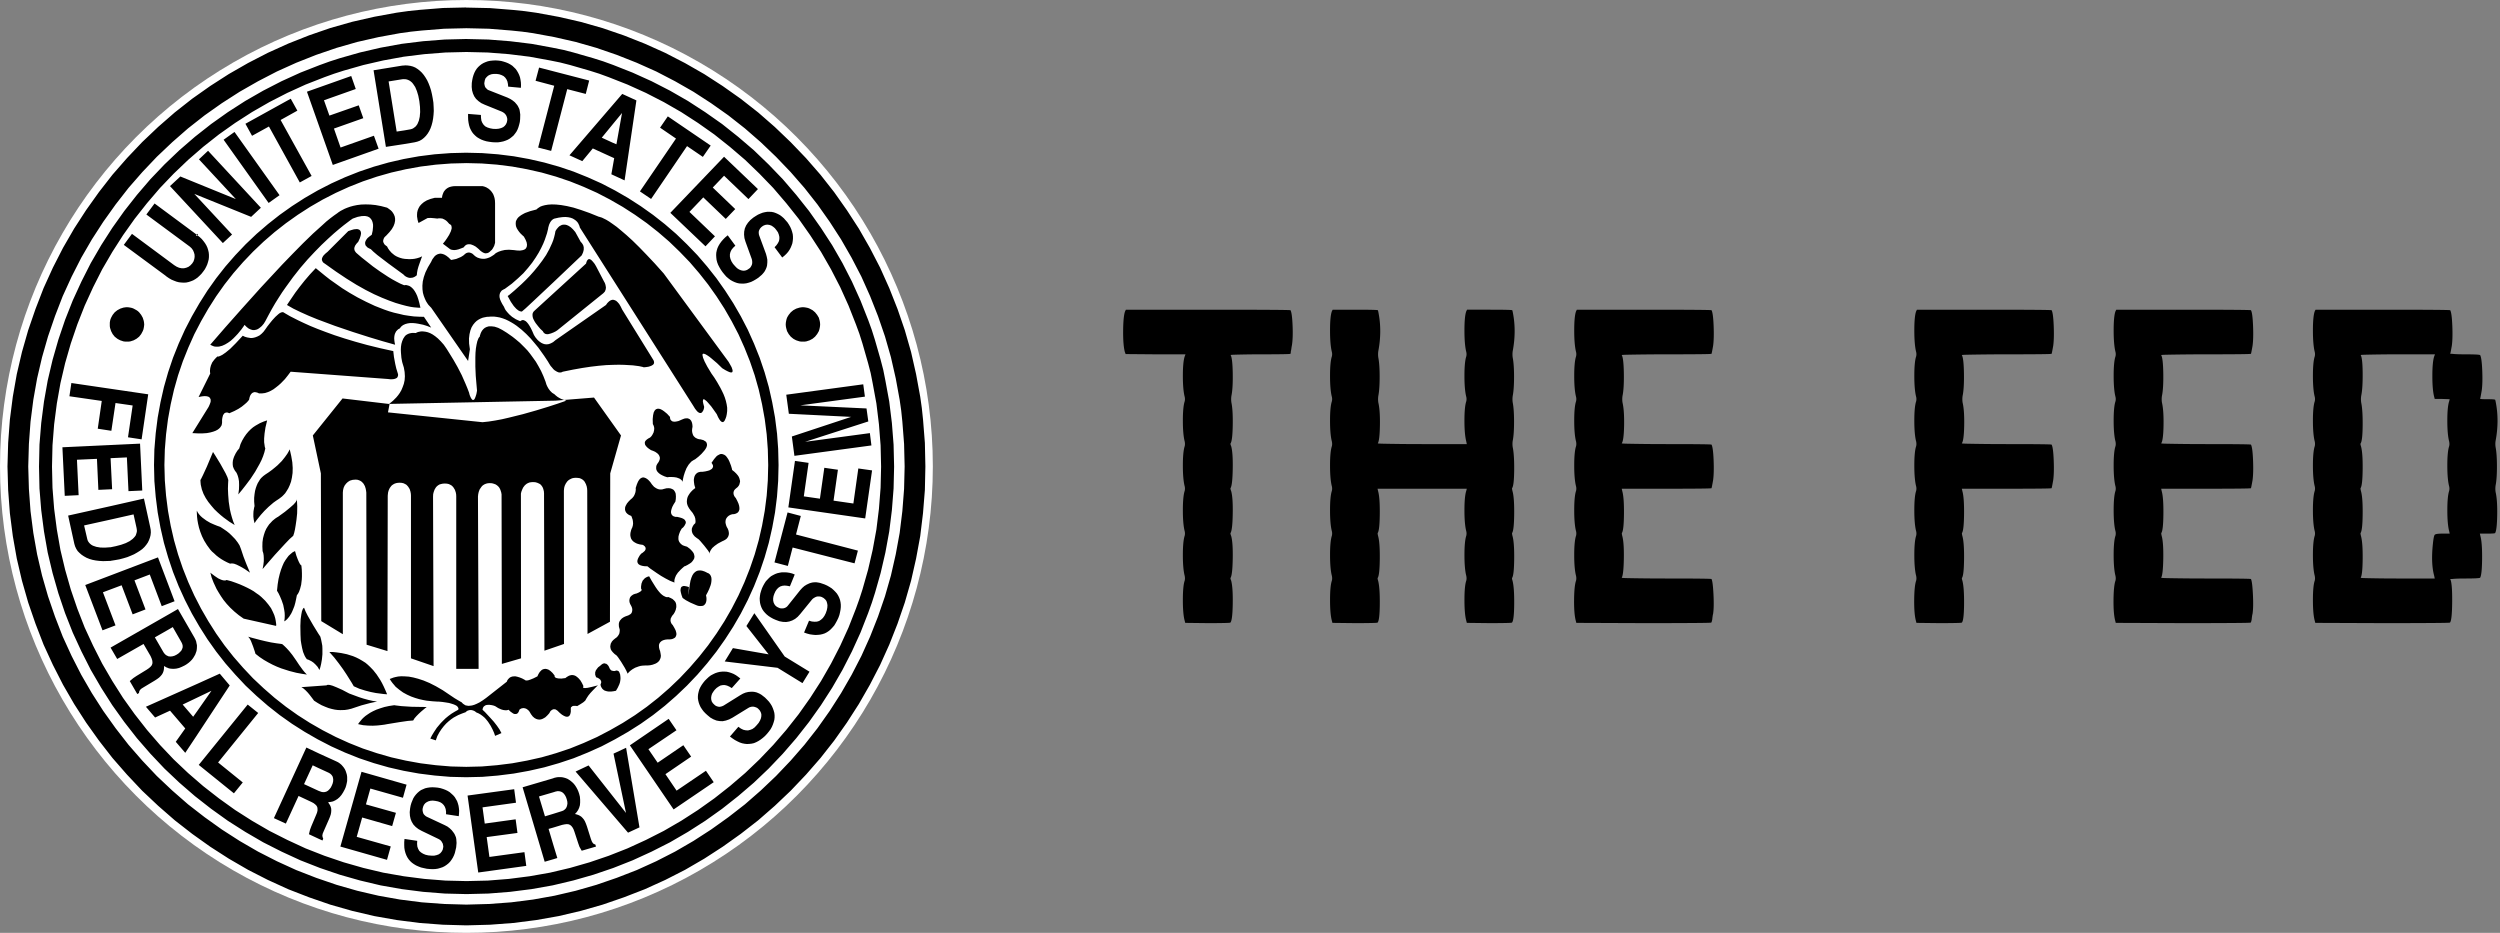 <?xml version="1.0" encoding="UTF-8"?><svg xmlns="http://www.w3.org/2000/svg" viewBox="0 0 670 250"><rect x="0" y="0" width="670" height="250" fill="#808080" stroke="none"/><g fill="none" fill-rule="evenodd"><path fill="#000" fill-rule="nonzero" d="M301.53 83.422l.211-.422h21.95c14.68 0 22.067.047 22.16.14.282.47.47 1.853.563 4.151.094 2.299.024 4.104-.21 5.418a8.88 8.88 0 0 0-.106.633c-.024.187-.047.34-.07.457l-.07.352a1.513 1.513 0 0 0-.036.281v.176c0 .047-.024.094-.07.14v.071c-.094.094-2.814.14-8.161.14-1.36 0-2.685.013-3.975.036s-2.275.047-2.955.07c-.68.024-.997.059-.95.106.329.516.516 2.122.563 4.819.047 2.697-.07 4.725-.352 6.085a5.98 5.98 0 0 0 0 1.83c.282 1.36.4 3.388.352 6.085-.047 2.697-.234 4.303-.563 4.819-.093.094-.047.352.141.774.328 1.126.47 3.13.422 6.015-.047 2.884-.234 4.608-.563 5.17-.093.095-.047.376.141.845.328 1.126.47 3.13.422 6.015-.047 2.885-.234 4.608-.563 5.171-.093.094-.047.375.141.844.328 1.126.47 3.13.422 6.015-.047 2.885-.234 4.608-.563 5.171-.093.094-.047.352.141.774.328 1.22.47 3.307.422 6.261-.047 2.955-.258 4.62-.633 4.995-.094.094-2.134.141-6.12.141l-5.98-.07-.141-.563c-.328-1.173-.493-3.025-.493-5.558s.165-4.268.493-5.206c.094-.375.094-.797 0-1.266-.328-1.267-.493-3.131-.493-5.593 0-2.463.165-4.186.493-5.171a2.575 2.575 0 0 0 0-1.196c-.328-1.266-.493-3.142-.493-5.628s.165-4.221.493-5.206a2.575 2.575 0 0 0 0-1.196c-.328-1.267-.493-3.13-.493-5.593s.165-4.186.493-5.171c.094-.375.094-.797 0-1.266-.328-1.267-.493-3.131-.493-5.593 0-2.463.165-4.186.493-5.171a2.575 2.575 0 0 0 0-1.196c-.328-1.267-.493-3.143-.493-5.628 0-2.486.165-4.221.493-5.206l.21-.563h-8.02l-8.02-.07-.21-.563c-.329-1.22-.481-3.131-.458-5.734.024-2.603.2-4.327.528-5.17zm55.412 0l.211-.422h5.98c3.987 0 6.027.047 6.12.14.048.048.118.329.212.845.61 3.236.586 6.59-.07 10.06a5.971 5.971 0 0 0 0 1.83c.234 1.219.351 2.919.351 5.1 0 2.18-.117 3.88-.352 5.1a5.98 5.98 0 0 0 0 1.83c.329 1.407.47 3.447.422 6.12-.046 2.674-.234 4.268-.562 4.784-.047.047.445.082 1.477.106 1.032.023 2.51.046 4.432.07 1.923.023 3.916.035 5.98.035h11.96l-.14-.703c-.33-1.267-.493-3.131-.493-5.593 0-2.463.164-4.186.492-5.171a2.574 2.574 0 0 0 0-1.196c-.328-1.267-.492-3.143-.492-5.628 0-2.486.164-4.221.492-5.206a2.574 2.574 0 0 0 0-1.196c-.328-1.314-.492-3.237-.492-5.77 0-2.532.164-4.244.492-5.135l.211-.422h5.98c3.987 0 6.027.047 6.12.14.048.048.118.329.212.845.61 3.236.586 6.59-.07 10.06a5.971 5.971 0 0 0 0 1.83c.234 1.219.351 2.919.351 5.1 0 2.18-.117 3.88-.352 5.1a5.98 5.98 0 0 0 0 1.83c.235 1.219.352 2.93.352 5.135 0 2.205-.117 3.893-.352 5.066a5.53 5.53 0 0 0 0 1.758c.282 1.36.41 3.389.387 6.086-.023 2.697-.199 4.303-.527 4.819-.047.047-.059.152-.035.316.023.165.058.34.105.528.328 1.126.48 3.13.457 6.015-.023 2.885-.199 4.608-.527 5.171-.047.047-.059.152-.035.317.023.164.058.34.105.527.328 1.126.48 3.13.457 6.015-.023 2.885-.199 4.608-.527 5.171-.094.094-.07.352.07.774.328 1.22.48 3.307.457 6.261-.023 2.955-.222 4.62-.598 4.995-.093.094-2.134.141-6.12.141l-5.98-.07-.14-.563c-.33-1.173-.493-3.025-.493-5.558s.164-4.268.492-5.206c.094-.375.094-.797 0-1.266-.328-1.267-.492-3.131-.492-5.593 0-2.463.164-4.186.492-5.171a2.574 2.574 0 0 0 0-1.196c-.328-1.266-.492-3.142-.492-5.628s.164-4.221.492-5.206l.14-.563h-23.919l.141.633c.328 1.126.48 3.13.457 6.015-.023 2.885-.2 4.608-.527 5.171-.047.047-.059.152-.036.317.024.164.06.34.106.527.328 1.126.48 3.13.457 6.015-.023 2.885-.2 4.608-.527 5.171-.094.094-.07.352.07.774.328 1.22.48 3.307.457 6.261-.023 2.955-.223 4.62-.598 4.995-.094.094-2.134.141-6.12.141l-5.98-.07-.141-.563c-.328-1.173-.492-3.025-.492-5.558s.164-4.268.492-5.206c.094-.375.094-.797 0-1.266-.328-1.267-.492-3.131-.492-5.593 0-2.463.164-4.186.492-5.171a2.575 2.575 0 0 0 0-1.196c-.328-1.266-.492-3.142-.492-5.628s.164-4.221.492-5.206a2.575 2.575 0 0 0 0-1.196c-.328-1.267-.492-3.13-.492-5.593s.164-4.186.492-5.171c.094-.375.094-.797 0-1.266-.328-1.267-.492-3.131-.492-5.593 0-2.463.164-4.186.492-5.171a2.575 2.575 0 0 0 0-1.196c-.328-1.267-.492-3.143-.492-5.628 0-2.486.164-4.221.492-5.206a2.575 2.575 0 0 0 0-1.196c-.328-1.314-.492-3.237-.492-5.77 0-2.532.164-4.244.492-5.135zm65.442 0l.211-.422h17.94c12.007 0 18.057.047 18.15.14.282.47.47 1.853.564 4.151.093 2.299.046 4.104-.141 5.418-.235 1.313-.375 2.016-.422 2.11-.094.094-4.128.14-12.1.14-2.064 0-4.058.013-5.98.036-1.924.023-3.413.047-4.468.07-1.055.024-1.56.059-1.513.106.329.516.516 2.122.563 4.819.047 2.697-.07 4.725-.351 6.085a5.98 5.98 0 0 0 0 1.83c.328 1.407.469 3.447.422 6.12-.047 2.674-.258 4.268-.634 4.784-.046.047.458.082 1.513.106a476.7 476.7 0 0 0 4.467.07c1.923.023 3.917.035 5.98.035 7.973 0 12.007.047 12.1.14.282.47.47 1.853.564 4.152.093 2.298.046 4.103-.141 5.417-.235 1.313-.375 2.016-.422 2.11-.094.094-4.128.14-12.1.14h-11.96l.14.634c.328 1.126.48 3.13.457 6.015-.023 2.885-.199 4.608-.527 5.171-.047.047-.059.152-.035.317.023.164.058.34.105.527.328 1.173.47 3.19.422 6.05-.047 2.861-.234 4.573-.563 5.136-.046.047.458.082 1.513.106a476.7 476.7 0 0 0 4.467.07c1.923.023 3.917.035 5.98.035 7.973 0 12.007.047 12.1.14.235.423.411 1.795.528 4.116.118 2.322.082 4.07-.105 5.242-.047.14-.094.387-.14.738-.048.352-.071.575-.071.669-.094.516-.188.82-.282.914-.093.094-6.144.141-18.15.141l-18.01-.07-.141-.563c-.328-1.22-.48-3.084-.457-5.593.023-2.51.199-4.233.527-5.171.094-.375.094-.797 0-1.266-.328-1.267-.492-3.131-.492-5.593 0-2.463.164-4.186.492-5.171a2.575 2.575 0 0 0 0-1.196c-.328-1.266-.492-3.142-.492-5.628s.164-4.221.492-5.206a2.575 2.575 0 0 0 0-1.196c-.328-1.267-.492-3.13-.492-5.593s.164-4.186.492-5.171c.094-.375.094-.797 0-1.266-.328-1.267-.492-3.131-.492-5.593 0-2.463.164-4.186.492-5.171a2.575 2.575 0 0 0 0-1.196c-.328-1.267-.492-3.143-.492-5.628 0-2.486.164-4.221.492-5.206a2.575 2.575 0 0 0 0-1.196c-.328-1.314-.492-3.237-.492-5.77 0-2.532.164-4.244.492-5.135zm91.146 0l.211-.422h17.94c12.006 0 18.057.047 18.15.14.282.47.47 1.853.563 4.151.094 2.299.047 4.104-.14 5.418-.235 1.313-.376 2.016-.423 2.11-.093.094-4.127.14-12.1.14-2.064 0-4.057.013-5.98.036s-3.412.047-4.467.07c-1.056.024-1.56.059-1.513.106.328.516.516 2.122.563 4.819.047 2.697-.07 4.725-.352 6.085a5.98 5.98 0 0 0 0 1.83c.329 1.407.47 3.447.422 6.12-.047 2.674-.258 4.268-.633 4.784-.047.047.457.082 1.513.106a476.7 476.7 0 0 0 4.467.07c1.923.023 3.916.035 5.98.035 7.973 0 12.007.047 12.1.14.282.47.47 1.853.563 4.152.094 2.298.047 4.103-.14 5.417-.235 1.313-.376 2.016-.423 2.11-.093.094-4.127.14-12.1.14h-11.96l.14.634c.33 1.126.482 3.13.458 6.015-.023 2.885-.2 4.608-.527 5.171-.047.047-.06.152-.036.317.024.164.059.34.106.527.328 1.126.48 3.13.457 6.015-.023 2.885-.2 4.608-.527 5.171-.094.094-.07.352.07.774.328 1.22.48 3.307.457 6.261-.023 2.955-.223 4.62-.598 4.995-.094.094-2.157.141-6.19.141l-5.98-.07-.141-.563c-.329-1.22-.481-3.084-.458-5.593.024-2.51.2-4.233.528-5.171.094-.375.094-.797 0-1.266-.328-1.267-.492-3.131-.492-5.593 0-2.463.164-4.186.492-5.171a2.574 2.574 0 0 0 0-1.196c-.328-1.266-.492-3.142-.492-5.628s.164-4.221.492-5.206a2.574 2.574 0 0 0 0-1.196c-.328-1.267-.492-3.13-.492-5.593s.164-4.186.492-5.171c.094-.375.094-.797 0-1.266-.328-1.267-.492-3.131-.492-5.593 0-2.463.164-4.186.492-5.171a2.574 2.574 0 0 0 0-1.196c-.328-1.267-.492-3.143-.492-5.628 0-2.486.164-4.221.492-5.206a2.574 2.574 0 0 0 0-1.196c-.328-1.314-.492-3.237-.492-5.77 0-2.532.164-4.244.492-5.135zm53.422 0l.211-.422h17.94c12.007 0 18.057.047 18.15.14.282.47.47 1.853.563 4.151.094 2.299.047 4.104-.14 5.418-.235 1.313-.375 2.016-.422 2.11-.094.094-4.128.14-12.1.14-2.065 0-4.058.013-5.98.036-1.924.023-3.413.047-4.468.07-1.055.024-1.56.059-1.513.106.329.516.516 2.122.563 4.819.047 2.697-.07 4.725-.352 6.085a5.98 5.98 0 0 0 0 1.83c.329 1.407.47 3.447.422 6.12-.046 2.674-.257 4.268-.633 4.784-.047.047.458.082 1.513.106a476.7 476.7 0 0 0 4.467.07c1.923.023 3.916.035 5.98.035 7.973 0 12.007.047 12.1.14.282.47.47 1.853.563 4.152.094 2.298.047 4.103-.14 5.417-.235 1.313-.375 2.016-.422 2.11-.094.094-4.128.14-12.1.14h-11.96l.14.634c.328 1.126.48 3.13.457 6.015-.023 2.885-.199 4.608-.527 5.171-.047.047-.059.152-.036.317.024.164.06.34.106.527.328 1.173.469 3.19.422 6.05-.047 2.861-.234 4.573-.563 5.136-.047.047.458.082 1.513.106a476.7 476.7 0 0 0 4.467.07c1.923.023 3.916.035 5.98.035 7.973 0 12.007.047 12.1.14.235.423.411 1.795.528 4.116.117 2.322.082 4.07-.105 5.242-.047.14-.094.387-.141.738-.047.352-.07.575-.07.669-.094.516-.188.82-.282.914-.094.094-6.144.141-18.15.141l-18.01-.07-.141-.563c-.329-1.22-.481-3.084-.458-5.593.024-2.51.2-4.233.528-5.171.094-.375.094-.797 0-1.266-.328-1.267-.492-3.131-.492-5.593 0-2.463.164-4.186.492-5.171a2.574 2.574 0 0 0 0-1.196c-.328-1.266-.492-3.142-.492-5.628s.164-4.221.492-5.206a2.574 2.574 0 0 0 0-1.196c-.328-1.267-.492-3.13-.492-5.593s.164-4.186.492-5.171c.094-.375.094-.797 0-1.266-.328-1.267-.492-3.131-.492-5.593 0-2.463.164-4.186.492-5.171a2.574 2.574 0 0 0 0-1.196c-.328-1.267-.492-3.143-.492-5.628 0-2.486.164-4.221.492-5.206a2.574 2.574 0 0 0 0-1.196c-.328-1.314-.492-3.237-.492-5.77 0-2.532.164-4.244.492-5.135zm53.402 0l.211-.422h18.01c11.96 0 17.987.047 18.08.14.282.47.47 1.853.563 4.151.094 2.299.047 4.104-.14 5.418-.235 1.313-.375 2.016-.422 2.11h.492c.328.047.797.082 1.407.106.61.023 1.266.035 1.97.035 2.626 0 4.01.07 4.15.21.282.47.47 1.842.564 4.116.093 2.275.046 4.07-.141 5.382-.235 1.36-.375 2.087-.422 2.181-.094.094.54.14 1.9.14 1.312 0 2.016.048 2.11.142.047.047.117.328.21.844.61 3.236.587 6.613-.07 10.13a5.53 5.53 0 0 0 0 1.76c.235 1.219.352 2.93.352 5.135 0 2.204-.117 3.893-.352 5.065a5.98 5.98 0 0 0 0 1.83c.329 1.407.47 3.458.423 6.155-.047 2.697-.235 4.303-.563 4.82-.094.093-.798.14-2.11.14h-1.97l.14.633c.328 1.173.48 3.19.457 6.05-.023 2.861-.199 4.573-.527 5.136-.141.14-1.525.211-4.151.211-.704 0-1.36.012-1.97.035-.61.024-1.079.059-1.407.106h-.492c.375.657.55 2.673.527 6.05-.023 3.377-.223 5.253-.598 5.628-.094.094-6.144.141-18.15.141l-17.94-.07-.14-.563c-.33-1.173-.493-3.025-.493-5.558s.164-4.268.492-5.206c.094-.375.094-.797 0-1.266-.328-1.267-.492-3.131-.492-5.593 0-2.463.164-4.186.492-5.171a2.574 2.574 0 0 0 0-1.196c-.328-1.266-.492-3.142-.492-5.628s.164-4.221.492-5.206a2.574 2.574 0 0 0 0-1.196c-.328-1.267-.492-3.13-.492-5.593s.164-4.186.492-5.171c.094-.375.094-.797 0-1.266-.328-1.267-.492-3.131-.492-5.593 0-2.463.164-4.186.492-5.171a2.574 2.574 0 0 0 0-1.196c-.328-1.267-.492-3.143-.492-5.628 0-2.486.164-4.221.492-5.206a2.574 2.574 0 0 0 0-1.196c-.328-1.314-.492-3.237-.492-5.77 0-2.532.164-4.244.492-5.135zm32.01 12.1l.211-.562h-10.06c-1.689 0-3.33.012-4.925.035-1.594.023-2.826.047-3.693.07-.868.024-1.278.059-1.231.106.328.516.504 2.122.527 4.819.024 2.697-.105 4.725-.387 6.085a5.98 5.98 0 0 0 0 1.83c.282 1.36.41 3.388.387 6.085-.023 2.697-.199 4.303-.527 4.819-.094.094-.07.352.07.774.328 1.126.48 3.13.457 6.015-.023 2.884-.199 4.608-.527 5.17-.047.048-.059.153-.036.317.024.165.06.34.106.528.328 1.126.48 3.13.457 6.015-.023 2.885-.199 4.608-.527 5.171-.047.047-.059.152-.036.317.024.164.06.34.106.527.328 1.173.48 3.19.457 6.05-.023 2.861-.199 4.573-.527 5.136-.047.047.363.082 1.23.106.868.023 2.1.047 3.694.07 1.595.023 3.236.035 4.925.035h9.99l-.14-.703c-.61-2.205-.728-5.066-.353-8.583.141-1.407.305-2.216.493-2.427.187-.211.868-.317 2.04-.317h1.97l-.14-.633c-.33-1.266-.493-3.142-.493-5.628s.164-4.221.492-5.206a2.574 2.574 0 0 0 0-1.196c-.328-1.267-.492-3.13-.492-5.593s.164-4.186.492-5.171c.094-.375.094-.797 0-1.266-.328-1.267-.492-3.131-.492-5.593 0-2.463.164-4.186.492-5.171l.14-.563-1.969-.07h-2.04l-.14-.563c-.33-1.22-.493-3.084-.493-5.593 0-2.51.164-4.256.492-5.241z"/><circle cx="125" cy="125" r="125" fill="#FFF"/><path fill="#000" fill-rule="nonzero" d="M124.922 2l.006.029h.06l6.334.14 6.219.497.023.005 3.079.316.045.004 3.041.426 6.007 1.1 5.931 1.359 5.855 1.668 5.695 1.956 5.582 2.207 5.483 2.464 5.304 2.738 5.167 2.96 4.941 3.198 4.84 3.419 4.67 3.663 4.443 3.88 4.269 4.085 4.094 4.268 3.881 4.452 3.668 4.667 3.418 4.846 3.2 4.937 2.954 5.163 2.748 5.315 2.457 5.479 2.204 5.582 1.944 5.658 1.68 5.852 1.346 5.948 1.1 5.99.011.06.426 3.036.005.057.322 3.063.49 6.197.136 6.34-.136 6.296-.502 6.218-.74 6.13-1.112 6.021-1.346 5.947-1.68 5.844-1.957 5.691-2.197 5.58-2.459 5.453-2.746 5.31-2.95 5.15-3.205 4.99-3.412 4.829-3.673 4.677-3.877 4.442-4.1 4.31-4.267 4.051-4.45 3.881-4.671 3.635-4.823 3.435-4.95 3.205-5.168 3.003-5.307 2.706-5.48 2.485-5.592 2.167-5.687 1.96-5.837 1.672-5.948 1.397-6.027 1.066-6.16.78-6.22.47-6.34.173-6.262-.174-6.231-.469-6.116-.78-6.056-1.066-5.948-1.397-5.849-1.668-5.685-1.963-5.583-2.168-5.45-2.485-5.31-2.71-5.172-2.998-4.972-3.195-4.833-3.444-4.669-3.637-4.447-3.88-4.301-4.052-4.061-4.31-3.886-4.449-3.63-4.67-3.446-4.83-3.206-4.983-2.982-5.162-2.709-5.304-2.5-5.44-2.164-5.6-1.96-5.683-1.67-5.845-1.392-5.958-1.061-6.01-.788-6.129-.462-6.22-.18-6.295.18-6.34.462-6.224.788-6.162 1.061-6.023 1.391-5.946 1.672-5.848 1.959-5.68 2.163-5.589 2.495-5.484 2.715-5.308 2.989-5.173 3.199-4.939 3.445-4.835 3.63-4.662 3.893-4.452 4.055-4.274 4.3-4.083 4.448-3.88 4.667-3.67 4.835-3.412 4.988-3.205 5.152-2.951 5.314-2.74 5.45-2.464 5.572-2.207 5.696-1.964 5.849-1.662 5.948-1.357 6.028-1.101.061-.005 3.046-.426.044-.005 3.025-.316 6.199-.496L124.922 2zm.004 5.561l.064.001-5.982.14-5.976.48-2.91.305-2.89.398-5.793 1.063-5.68 1.292-5.561 1.592-5.44 1.864-5.342 2.115-5.196 2.343-5.063 2.623-4.933 2.817-4.764 3.059-4.617 3.258-4.454 3.5-4.24 3.708-4.122 3.907-3.87 4.08-3.707 4.246-3.468 4.454-3.303 4.632-3.057 4.727-2.847 4.915-2.581 5.07-2.39 5.227-2.064 5.338-1.87 5.446-1.598 5.57-1.324 5.668-1.014 5.735-.753 5.881-.435 5.954-.174 6.056.174 6.012.435 5.948.753 5.849 1.014 5.728 1.323 5.682 1.6 5.56 1.87 5.449 2.064 5.336 2.383 5.196 2.589 5.064 2.852 4.927 3.05 4.754 3.304 4.628 3.467 4.458 3.712 4.253 3.871 4.1 4.11 3.874 4.246 3.712 4.455 3.456 4.625 3.304 4.761 3.06 4.927 2.855 5.063 2.587 5.19 2.369 5.336 2.076 5.452 1.87 5.566 1.596 5.675 1.325 5.766 1.025 5.845.746 5.951.441 5.98.17 6.056-.17 5.952-.44 5.877-.747 5.735-1.025 5.674-1.325 5.572-1.596 5.434-1.87 5.353-2.076 5.226-2.369 5.06-2.587 4.917-2.852 4.731-3.058 4.634-3.308 4.449-3.457 4.24-3.706 4.082-3.88 3.913-4.111 3.703-4.248 3.499-4.452 3.264-4.616 3.053-4.766 2.836-4.927 2.616-5.064 2.338-5.194 2.11-5.348 1.87-5.44 1.59-5.556 1.293-5.685 1.052-5.728.719-5.849.464-5.948.149-6.012-.148-6.056-.465-5.98-.305-2.939-.414-2.889-1.052-5.762-1.293-5.678-1.59-5.56-1.87-5.441-2.11-5.344-2.338-5.232-2.629-5.064-2.823-4.922-3.053-4.727-3.264-4.625-3.5-4.45-3.702-4.246-3.913-4.084-4.088-3.913-4.247-3.7-4.436-3.49-4.634-3.27-4.72-3.06-4.928-2.816-5.058-2.623-5.24-2.343-5.34-2.11-5.435-1.87-5.566-1.591-5.67-1.293-5.772-1.062-2.883-.399-2.939-.304-5.979-.48-6.048-.14.062-.002-.126.001zm.055 2.894l5.942.141 5.79.454 5.755.703 5.603 1.024.006.005 2.808.567.042.006 2.731.703 5.37 1.543.023.01 2.675.846.039.017 2.594.942 5.173 2.045 5.085 2.298 4.95 2.542 4.803 2.758 4.622 2.998 4.536 3.184 4.3 3.423 4.203 3.597 3.958 3.816 3.81 3.962 3.604 4.204 3.422 4.312 3.189 4.519 3 4.622 2.767 4.808 2.534 4.95 2.296 5.086 2.044 5.172.012.022.946 2.612.013.037.844 2.666 1.544 5.37v.02l.719 2.76.004.042.551 2.765 1.03 5.603.709 5.756.454 5.789.141 5.904-.141 5.859-.454 5.79-.71 5.718-1.034 5.664-1.27 5.478-1.543 5.428-.015.027-.84 2.634-.017.027-.943 2.639-2.044 5.217-2.296 5.04-2.533 4.95-2.769 4.798-3 4.667-3.188 4.484-3.424 4.356-3.602 4.159-3.804 3.991-3.964 3.776-4.207 3.603-4.302 3.397-4.517 3.217-4.635 2.966-4.802 2.79-4.95 2.508-5.08 2.327-5.19 2.05-5.303 1.804-5.408 1.546-5.545 1.314-5.624.998-5.757.73-5.79.46-5.896.147-5.838-.146-5.8-.46-5.707-.73-5.658-.998-5.524-1.314-5.433-1.547-5.3-1.804-5.232-2.05-5.047-2.326-4.944-2.505-4.803-2.794-4.67-2.973-4.477-3.21-4.345-3.396-4.164-3.604-3.996-3.776-3.782-4.002-3.61-4.158-3.39-4.346-3.205-4.484-2.966-4.656-2.796-4.809-2.508-4.95-2.327-5.041-2.061-5.229-1.792-5.302-1.555-5.434-1.306-5.486-.995-5.662-.74-5.701-.469-5.807-.125-5.859.125-5.91.469-5.793.74-5.746.995-5.624 1.306-5.545 1.555-5.414 1.798-5.304 2.05-5.188 2.332-5.08 2.508-4.95 2.796-4.81 2.966-4.622 3.212-4.517 3.385-4.307 3.608-4.209 3.782-3.964 3.985-3.804 4.17-3.608 4.35-3.423 4.485-3.182 4.662-3 4.803-2.757 4.944-2.542 5.053-2.3 5.216-2.043.028-.005 2.638-.955.027-.005 2.638-.85 5.424-1.542 5.512-1.277 5.651-1.029 5.72-.704 5.794-.451 5.794-.143zm0 3.48h.04l-5.65.136-5.623.441-5.545.686-5.473.998-5.348 1.232-5.298 1.51-2.547.819-2.554.92-5.086 1.99-4.89 2.23-4.803 2.463-4.656 2.676-4.523 2.91-4.35 3.081-4.219 3.326-4.033 3.494-3.871 3.696-3.668 3.835-3.49 4.08-3.296 4.18-3.115 4.388-2.876 4.486-2.711 4.656-2.431 4.795-2.26 4.941-1.981 5.026-1.756 5.139-1.509 5.244-1.258 5.369-.966 5.446-.724 5.593-.442 5.615-.131 5.722.131 5.675.442 5.62.724 5.555.96 5.473 1.264 5.309 1.51 5.288 1.755 5.14 1.974 5.059 2.262 4.89 2.436 4.8 2.714 4.657 2.874 4.528 3.113 4.352 3.298 4.213 3.489 4.035 3.668 3.873 3.864 3.658 4.04 3.496 4.22 3.292 4.35 3.12 4.522 2.882 4.656 2.703 4.802 2.43 4.89 2.264 5.07 1.984 5.145 1.748 5.271 1.506 5.344 1.27 5.477.96 5.551.713 5.617.447 5.654.136 5.713-.136 5.625-.447 5.577-.713 5.45-.96 5.37-1.27 5.24-1.506 5.139-1.749 5.036-1.984 4.939-2.263 4.791-2.431 4.656-2.697 4.487-2.89 4.386-3.117 4.183-3.291 4.082-3.497 3.831-3.658 3.7-3.874 3.497-4.039 3.318-4.208 3.081-4.352 2.915-4.53 2.672-4.654 2.47-4.801 2.225-4.884 1.992-5.083.918-2.566.823-2.54 1.508-5.305 1.227-5.308 1.003-5.473.682-5.543.442-5.632.136-5.675-.135-5.723-.443-5.62-.682-5.587-1.007-5.468-.529-2.68-.687-2.64-1.515-5.287-.818-2.584-.922-2.518-1.993-5.06-2.225-4.928-2.47-4.795-2.672-4.656-2.915-4.486-3.081-4.389-3.318-4.175-3.495-4.084-3.702-3.835-3.837-3.698-4.082-3.492-4.176-3.32-4.377-3.087-4.497-2.91-4.656-2.676-4.802-2.464-4.928-2.23-5.052-1.99-2.519-.92-2.584-.82-5.267-1.52-2.653-.675-2.698-.546-5.462-.997-5.577-.686-5.62-.441-5.723-.137h.037-.076zm7.769 2.258l.065.002.726.04.768.101.625.167.667.214.587.239.595.322.523.343.44.421.46.446.343.491.322.556.267.557.223.625.135.667.1.692.033.729-.034.731-3.407-.316-.065-.724-.146-.673-.247-.55-.342-.484-.42-.387-.557-.278-.626-.212-.735-.1h-.649l-.595.066-.555.18-.46.246-.374.35-.322.381-.169.484-.104.557-.033.348.065.342.072.316.13.313.219.244.238.246.246.207.349.136 4.87 1.92.772.375.616.392.6.48.512.595.283.382.207.414.213.451.104.457.142 1.004-.033 1.221-.078.769-.177.73-.203.692-.245.634-.306.583-.382.523-.386.49-.492.415-.49.38-.544.317-.601.247-.625.207-.694.141-.697.103h-.77l-.767-.037-.83-.11-.763-.136-.703-.207-.648-.248-.593-.31-.568-.347-.481-.415-.456-.457-.376-.487-.316-.555-.28-.588-.206-.666-.142-.692-.103-.736-.027-.796v-.834l3.438.278.034.801.102.732.248.589.347.517.442.426.604.304.7.218.757.137.838.032.732-.07.626-.17.552-.245.413-.347.323-.42.237-.524.112-.589v-.35l-.072-.342-.115-.354-.162-.313-.213-.27-.247-.253-.31-.207-.315-.174-4.623-1.876-.9-.417-.734-.52-.661-.599-.49-.692-.35-.768-.239-.835-.103-.932.027-1.047.114-.769.142-.691.196-.665.245-.627.283-.557.343-.522.387-.452.453-.415.446-.345.53-.316.555-.24.59-.216.633-.133.691-.07.699-.038zm-24.184 1.323l.727.039.698.099.664.177.66.28.588.376.589.453.555.523.523.626.453.661.459.773.38.823.35.91.311.977.238 1.007.209 1.112.18 1.146.065 1.154.039 1.075-.066 1.04-.11.977-.173.944-.24.899-.283.806-.345.729-.424.694-.454.588-.517.525-.555.45-.623.355-.663.241-.731.174-2.677.451v.002l-4.973.764-3.306-20.53 7.68-1.251.599-.034v.004l.173-.039zm35.908.593l13.426 3.478-.916 3.588-4.966-1.285-4.31 16.552-3.484-.9 4.31-16.56-5.003-1.33.943-3.543zm-50.347 2.26l1.217 3.482-8.521 3.02 1.456 4.11 7.86-2.753 1.222 3.447-7.866 2.784 1.776 5.08 8.94-3.161 1.254 3.472-12.276 4.356-6.928-19.63 11.866-4.208zm14.123.84l-.424.027-3.679.59 2.158 13.435 2.086-.316v-.002l1.571-.276.376-.1.35-.142.348-.25.316-.24.267-.316.257-.375.38-.906.235-1.041.11-1.254-.039-1.388-.173-1.533-.284-1.467-.377-1.248-.451-1.08-.557-.834-.28-.348-.314-.277-.343-.248-.349-.173-.382-.141-.382-.072h-.279v.002l-.141-.027zm58.512 3.961l3.794 1.744-3.166 21.43-3.408-1.572-.141-.064.14-.769.623-3.549-.622-.277v.002l-5.112-2.335-2.82 3.408-3.438-1.563 11.37-13.222 2.78-3.233zm-88.845 1.287l1.776 3.2-4.49 2.502 8.31 14.998-3.165 1.743-8.274-14.996-4.526 2.496-1.776-3.226 12.145-6.717zm88.785 3.827l-2.719 3.303v.002l-2.71 3.309 2.71 1.248v.004l1.22.516 1.5-8.382zm12.272.905l11.49 7.826-2.1 3.033-4.24-2.889-9.631 14.16-2.993-2.021 9.665-14.162-4.268-2.918 2.077-3.029zM62.848 35.365L74.92 52.31l-2.926 2.083L59.927 37.45l2.92-2.086zm-7.09 5.043l.001.001 14.155 15.273-2.611 2.438-15.23-6.161 10.12 10.891-2.467 2.294-14.169-15.268 2.78-2.578 14.865 6.056-9.882-10.651 2.438-2.295zm69.16.524l.035 2.781-4.104.106-4.067.31-4.072.512-3.968.719-3.893.889-3.838 1.09-3.754 1.27-3.703 1.466-3.543 1.609-3.532 1.81-3.385 1.956-3.282 2.116-3.182 2.26-3.048 2.39-2.938 2.539-2.835 2.7-2.671 2.8-2.567 2.944-2.394 3.041-2.255 3.183-2.088 3.282-1.946 3.39-1.815 3.484-1.608 3.599-1.466 3.657-1.277 3.757-1.085 3.832-.893 3.934-.719 3.964-.52 4.077-.33 4.072-.112 4.168.112 4.14.33 4.066.52 4.072.72 3.968.892 3.898 1.084 3.8 1.277 3.76 1.467 3.691 1.608 3.559 1.815 3.527 1.946 3.373 2.091 3.293 2.252 3.184 2.39 3.03 2.572 2.95 2.67 2.835 2.835 2.666 2.944 2.566 3.042 2.393 3.176 2.257 3.282 2.093 3.385 1.94 3.538 1.822 3.543 1.608 3.703 1.477 3.754 1.252 3.838 1.104 3.892.881 3.973.72 4.079.511 4.067.34 4.093.103 4.175-.103 4.067-.34 4.082-.51 3.957-.722 3.936-.88 3.827-1.103 3.761-1.255 3.658-1.475 3.598-1.614 3.477-1.816 3.397-1.94 3.287-2.093 3.178-2.257 3.042-2.393 2.942-2.557 2.802-2.675 2.692-2.847 2.537-2.926 2.403-3.048 2.257-3.183 2.121-3.288 1.944-3.373 1.816-3.529 1.608-3.558 1.46-3.691 1.284-3.76 1.082-3.799.89-3.905.718-3.961.52-4.072.304-4.067.104-4.139-.104-4.18-.304-4.07-.52-4.067-.719-3.964-.889-3.936-1.082-3.831-1.284-3.757-1.46-3.663-1.608-3.587-1.816-3.488-1.944-3.385-2.123-3.288-2.256-3.183-2.402-3.041-2.526-2.943-2.703-2.802-2.802-2.704-2.942-2.535-3.037-2.393-3.189-2.256-3.28-2.116-3.397-1.956-3.484-1.81-3.592-1.609-3.658-1.465-3.76-1.271-3.828-1.09-3.93-.888-3.963-.719-4.076-.514-4.073-.31-4.175-.105-.032-2.78 4.348.105.031.003 4.166.319 4.225.528 4.104.74 4.06.93 3.965 1.12 3.902 1.314 3.783 1.522 3.712 1.661 3.61 1.875 3.503 2.017 3.398 2.191 3.29 2.335 3.147 2.474 3.04 2.62 2.902 2.798 2.796 2.902 2.618 3.045 2.48 3.14 2.325 3.291 2.191 3.396 2.024 3.507 1.87 3.602 1.667 3.718 1.516 3.79 1.319 3.895 1.133 3.964.91 4.067.754 4.1.53 4.213.01.033.305 4.175v.039l.102 4.277v.028l-.102 4.252-.005.039-.31 4.17-.53 4.213-.751 4.1-.917 4.034-1.128 3.93-1.32 3.896-1.514 3.823-1.667 3.673-1.872 3.646-2.021 3.494-2.191 3.403-2.33 3.292-2.48 3.143-2.616 3.038-2.795 2.938-2.901 2.765-3.03 2.641-3.156 2.486-3.293 2.335-3.4 2.159-3.5 2.005-3.609 1.887-3.712 1.661-3.783 1.528-3.904 1.302-3.962 1.133-4.062.923-4.104.739-4.208.53-.028.005-4.186.349h-.04l-4.277.099h-.032l-4.209-.1h-.038l-4.182-.354-4.204-.53-4.096-.738-4.04-.923-3.964-1.134-3.892-1.302-3.822-1.525-3.683-1.664-3.643-1.885-3.493-2.009-3.396-2.157-3.298-2.339-3.15-2.48-3.043-2.644-2.938-2.763-2.753-2.938-2.654-3.03-2.475-3.156-2.339-3.295-2.152-3.394-2.018-3.495-1.87-3.648-1.673-3.675-1.514-3.825-1.308-3.893-1.136-3.928-.92-4.034-.748-4.1-.533-4.207v-.028l-.355-4.182v-.037l-.099-4.247v-.04l.1-4.277.012-.045.343-4.175.533-4.203.747-4.098.921-4.067 1.128-3.964 1.313-3.897 1.516-3.794 1.674-3.712 1.87-3.604 2.017-3.504 2.153-3.396 2.339-3.292 2.475-3.147 2.653-3.041 2.759-2.904 2.934-2.791 3.041-2.616 3.156-2.483 3.286-2.332 3.402-2.19 3.49-2.018 3.646-1.875 3.685-1.668 3.819-1.515 3.893-1.314 3.964-1.124 4.034-.926 4.105-.741 4.207-.53.037-.003 4.181-.312.029-.003 4.173-.106zm69.13 1.074l9.077 8.667-2.54 2.682-6.536-6.262-3.03 3.166 6.023 5.773-2.54 2.639-6.023-5.774-3.712 3.893 6.84 6.545-2.535 2.678-9.424-8.973 14.4-15.034zm-71.984 7.867v.002h7.239l.523.136.523.21.621.383.316.279.313.31.283.381.272.42.209.524.173.557.108.657.034.731v10.615l-.067.237-.174.595-.382.699-.245.348-.359.312-.198.207-.283.206-.348.147-.454.067-.27-.038-.28-.104-.27-.136-.322-.213-.352-.277-.347-.345-.453-.382-.446-.35-.59-.314-.659-.247-.354-.03h-.349l-.348.075-.313.163-.276.252-.28.344-.418.173-.938.349-.589.14-.595.067-.592-.066-.24-.07-.253-.104-1.939-1.466.589-.726.53-.769.55-.871.451-.938.14-.451.1-.42-.038-.377-.062-.315-.21-.247-.345-.207-.25-.276-.24-.28-.382-.35-.451-.276-.518-.24-.633-.072h-.316l-.387.072-.932-.104-.872-.07-.83.032-2.408 1.32-.098-.207-.174-.628-.143-.905v-.523l.038-.556.14-.589.235-.561.319-.557.496-.55.62-.522.762-.45.977-.384 1.185-.318h1.912l.064-.484.149-.49.24-.584.207-.289.25-.31.272-.241.35-.245.418-.207.486-.141.557-.1.62-.038zm-80.637 4.66l11.231 8.317-.141.201-.031-.027.027.033.004-.006.22.18.167-.171.623.483.556.524.459.555.414.557.354.589.273.593.202.633.147.621.064.626v.661l-.064.627-.174.66-.207.664-.28.622-.354.671-.446.62-.492.627-.522.524-.524.486-.55.382-.595.348-.62.244-.602.201-.657.141-.622.034-.665-.034-.66-.069-.665-.169-.655-.251-.658-.272-.666-.382-.665-.452-.343-.283-11.131-8.21 2.191-2.956 11.17 8.28.14.106.66.414.655.283.67.136h.655l.59-.136.597-.246.513-.382.491-.523.355-.549.207-.632.09-.59-.027-.627-.173-.594-.238-.555-.382-.525-.486-.451-.142-.103-11.491-8.493 2.203-2.955zm11.231 8.317l.145-.207.028.032.244.208-.171.177-.004-.003-.24-.207h-.002zm45.302-8.072v.002l1.317.037 1.357.136 1.495.278 1.601.42.215.135.484.35.317.246.31.31.276.382.241.414.213.523.098.562v.589l-.136.696-.272.732-.458.802-.654.832-.877.939-.272.245-.248.278-.174.38-.103.421v.24l.066.239.142.285.174.283.277.234.383.283.272.523.387.553.556.626.769.632.458.278.517.24.556.208.627.173.654.103.736.039.342.033.885-.033.582-.066.661-.141.697-.214.698-.31-.213.557-.485 1.358-.288.833-.234.834-.141.801-.067.691-.313.247-.347.213-.425.174-.55.065h-.316l-.312-.065-.31-.108-.355-.171-.343-.245-.347-.343-4.003-2.926-2.955-2.257-1.112-.95-.626-.622-.523-.243-.459-.28-.162-.207-.22-.211-.103-.24-.066-.283v-.351l.106-.343.207-.381.315-.42.479-.414.667-.49.07-.312.174-.764.104-1.078v-.562l-.105-.556-.174-.517-.283-.457-.375-.376-.252-.144-.305-.141-.315-.065-.382-.065-.874.033-1.073.207-1.293.453-.652.446-1.752 1.33-1.247 1.009-1.428 1.215-1.566 1.423-1.73 1.636-1.81 1.842-1.921 2.054-1.95 2.262-1.947 2.47-1.946 2.682-.976 1.389-.942 1.467-.937 1.488-.906 1.564-.873 1.602-.866 1.636-.41.664-.521.622-.323.279-.348.277-.376.252-.421.169-.484.103h-.486l-.49-.137-.557-.245-.555-.42-.595-.588-.211.343-.622.872-.97 1.178-.595.632-.62.628-.7.627-.73.517-.769.457-.768.344-.801.212-.413.033h-.378l-.418-.033-.388-.11-.382-.173-.423-.206 4.042-4.662 4.351-4.905 5.216-5.805 5.668-6.094 2.858-2.955 2.743-2.786 2.653-2.573 2.47-2.224 1.106-1.013 1.074-.868 1.014-.763.905-.632.211-.174.622-.409 1.074-.562.676-.277.79-.283.873-.24 1.014-.208 1.074-.137 1.184-.038zm49.882.003h-.001l1.187.033 1.353.142 1.571.273 1.77.417 1.99.629 2.264.802 2.5 1.007.174.034.661.207 1.143.561.803.485.905.627 1.11.797 1.222 1.013 1.423 1.215 1.609 1.465 1.804 1.773 1.945 2.011 2.202 2.339 2.393 2.676 17.396 23.69.418.736.387.693.236.702.037.268-.037.245-.103.142-.247.065-.342-.065-.523-.214-.668-.342-.865-.523-1.395-1.358-1.31-1.112-.67-.557-.62-.424-.525-.305-.414-.136h-.173l-.114.066-.066.141v.207l.147.66.415 1.009.73 1.395 1.112 1.841.761 1.076.764 1.225.868 1.526.424.835.414.866.355.905.278.904.207.905.137.905v.906l-.105.84-.141.658-.214.59-.27.556-.18.167-.165.144h-.217l-.234-.099-.29-.252-.273-.375-.342-.59-.355-.8-.763-1.084-.726-1.01-.843-.974-.382-.415-.345-.28-.282-.21-.209-.032-.096.068-.034.111-.05.376.111.595.244.908-.096.553-.175.451-.28.414-.185.142-.174.072h-.234l-.278-.106-.315-.21-.35-.381-.375-.487-.427-.697-30.432-47.834-.039-.178-.141-.416-.311-.627-.245-.31-.312-.316-.386-.28-.447-.272-.556-.211-.637-.139-.754-.074-.867.038-.98.137-1.111.249-.172.06-.217.116-.272.202-.29.316-.266.418-.25.552-.207.735-.066.414-.283 1.145-.589 1.745-.42 1.036-.55 1.155-.665 1.249-.796 1.292-.95 1.389-1.112 1.397-1.241 1.427-1.472 1.384-1.637 1.43-1.842 1.356-.418.207-.412.246-.173.208-.179.243-.143.279-.096.343-.04.387.04.453.141.522.24.557.343.66.454.736.173.413.245.453.42.524.557.616.762.67.975.627.59.278.632.272.07-.072.208-.128.311-.11h.211l.202.064.252.111.276.174.313.316.31.382.343.523.355.626.38.796.42.977.41.658.523.628.321.31.35.28.414.276.451.213.454.135.529.04.544-.072.555-.207.595-.316.633-.524 13.531-9.424.376-.524.424-.419.273-.207.282-.141.313-.1h.354l.343.1.375.175.382.348.424.485.393.67.41.834 8.214 13.283.196.313.11.315.034.388-.061.175-.115.202-.202.173-.29.174-.342.141-.442.142-.61.099-.687.072-.305-.104-.982-.209-1.63-.212-2.333-.136-1.426-.032-1.6.032-1.77.067-1.99.173-2.148.25-2.333.35-2.507.447-2.713.555-.285.142-.31.065h-.41l-.529-.207-.621-.375-.355-.315-.343-.422-.39-.447-.379-.6-.344-.588-1.013-1.527-1.568-2.197-.977-1.175-1.069-1.26-1.188-1.223-1.247-1.138-1.359-1.074-.735-.496-.692-.414-.769-.419-.731-.348-.763-.285-.806-.24-.753-.136-.813-.103h-.794l-.835.07h-.24l-.699.138-.446.102-.527.213-.528.272-.521.35-.484.458-.483.59-.422.696-.315.83-.24 1.013-.136 1.144.03 1.357.209 1.532-.48 3.135-9.887-14.267-.209-.21-.555-.59-.31-.454-.321-.517-.302-.664-.287-.73-.235-.835-.115-.905-.026-1.008.097-1.111.279-1.19.451-1.287.66-1.352.873-1.466.069-.17.245-.49.416-.56.244-.31.306-.241.348-.207.421-.142.424-.067.481.067.522.174.563.316.625.486.661.658.386-.065.998-.211.601-.247.657-.273.623-.385.561-.486.207-.142.245-.103.285-.071h.376l.409.109.43.239.446.422.382.31.491.278.628.205.348.072.42.038h.446l.455-.072.483-.14.556-.214.523-.31.595-.382.27-.273.389-.25.561-.273.72-.243.906-.208 1.122-.066 1.346.1.803.102.81.032.416-.065.38-.072.378-.142.314-.207.208-.31.136-.35.038-.483-.103-.6-.279-.692-.45-.834-.28-.241-.621-.593-.358-.421-.346-.484-.315-.523-.207-.556-.067-.589.033-.595.11-.31.17-.31.174-.285.278-.31.347-.279.388-.276.486-.28.523-.276 1.357-.487 1.7-.451.136-.142.218-.173.307-.209.381-.245.56-.208.66-.174.84-.141.966-.066zm57.758 1.981h.589l.595.028.593.115.556.2.556.252.557.304.513.388.523.454.451.517.496.556.41.627.36.632.272.622.208.626.174.667.06.62v.627l-.06.595-.106.625-.21.59-.246.594-.306.556-.382.557-.456.523-.517.49-.595.48-2.05-2.75.522-.555.382-.554.279-.556.097-.556v-.556l-.14-.601-.236-.621-.418-.593-.415-.52-.46-.381-.484-.317-.522-.173-.487-.07-.479.038-.53.173-.446.28-.282.24-.247.282-.169.277-.141.312-.072.315v.31l.033.35.098.35 1.81 4.906.214.8.148.762v.732l-.072.802-.11.446-.18.458-.2.408-.247.421-.316.386-.342.382-.939.802-.632.414-.654.38-.66.323-.626.202-.66.174-.627.072h-.633l-.626-.034-.615-.136-.605-.217-.59-.273-.55-.31-.552-.421-.565-.484-.486-.557-.518-.633-.457-.659-.382-.654-.344-.665-.25-.66-.17-.665-.071-.66-.033-.62.034-.632.136-.628.179-.589.268-.589.354-.598.427-.59.483-.556.545-.55.672-.561 2.048 2.78-.594.561-.446.556-.278.589-.142.593v.628l.142.621.278.665.414.653.557.634.517.523.528.347.562.236.55.108.513-.034.527-.173.526-.349.283-.207.2-.277.182-.315.129-.313.072-.354v-.382l-.033-.342-.073-.35-1.698-4.692-.28-.944-.101-.943.033-.823.174-.839.348-.802.49-.73.616-.692.806-.67.628-.409.622-.382.631-.282.617-.24.598-.142.628-.106zm-54.585 3.441h.413l.486.11.523.24.562.382.555.522.623.73 1.464 2.648.247.241.2.283.214.375.141.526v.626l-.072.342-.103.387-.18.422-.2.414-7.62 7.239-5.43 5.106-1.946 1.815-.97.836-.083.038h-.173l-.345-.077-.413-.208-.555-.45-.667-.732-.764-1.112-.866-1.565.524-.382 1.319-1.118 1.88-1.699 1.113-1.078 1.112-1.151 1.145-1.287 1.113-1.358 1.079-1.428 1.013-1.488.865-1.569.737-1.604.312-.8.238-.802.204-.827.15-.809.099-.168.247-.387.451-.518.283-.252.312-.169.342-.173.42-.07zm-55.35 1.183h.011l.342.072.318.141.202.207.175.349.042.454-.11.587-.239.732-.419.909-.311.31-.244.31-.285.422-.17.484-.031.246.032.277.072.273.175.289.207.273.315.277 1.176 1.01 1.364 1.078 1.662 1.32 1.951 1.388 2.116 1.398 1.085.658 1.085.595 1.073.556 1.073.451.11-.032.382-.037.557.141.31.103.354.213.343.273.375.382.355.49.35.595.337.724.305.91.284 1.035.279 1.223h-.45l-1.251-.104-.939-.136-1.15-.246-1.319-.35-1.537-.451-1.74-.627-1.913-.764-2.12-.944-2.257-1.144-2.475-1.389-2.647-1.642-2.815-1.88-3.025-2.153-.283-.18-.24-.235-.169-.348-.077-.213v-.208l.045-.277.129-.279.17-.31.284-.316.388-.38.483-.389 5.566-5.566.802-.276.735-.208.415-.034.382-.037zm62.272 8.043l.207.065.25.136.274.25.306.35.385.48.394.665 2.142 4.105.179.315.137.35.108.447.072.49-.072.517-.207.523-.217.246-.234.24-12.31 9.922-.49.31-.562.273-.632.244-.655.18-.316.034-.31-.034-.273-.076-.25-.173-.207-.208-.169-.312-.67-.626-.588-.692-.655-.84-.289-.452-.24-.452-.207-.453-.097-.452-.034-.452.065-.42.203-.382.342-.342 13.747-12.56.11-.416.168-.387.24-.282.174-.103.181-.028zm-73.31 2.436h-.001l.67.55 1.836 1.5 1.293 1.013 1.568 1.106 1.735 1.222 1.95 1.216 2.12 1.22 2.296 1.178 2.366 1.112 1.247.49 1.26.491 1.285.448 1.32.387 1.319.303 1.332.319 1.323.205 1.351.177 1.364.074 1.352.034 1.946 2.889-1.042-.42-1.113-.35-1.355-.277-.692-.109-.742-.066h-.691l-.7.105-.62.173-.596.28-.483.381-.416.523-.347.174-.279.244-.343.382-.29.589-.103.348-.07.42-.033.452.033.52.07.555.138.665-3.33-.939-3.593-1.079-4.377-1.395-4.804-1.631-4.763-1.777-2.294-.942-2.16-.965-1.957-.949-1.701-.97.601-.904 1.63-2.398 1.15-1.533 1.325-1.673 1.455-1.7 1.56-1.668zM34.001 82.327l.496.038.454.076.447.1.418.168.775.425.344.238.348.319.55.697.427.764.273.865.07.454.044.49-.045.447-.069.452-.105.457-.168.42-.426.796-.55.698-.693.55-.775.426-.865.278-.454.066h-.936l-.491-.066-.415-.141-.418-.137-.42-.213-.376-.213-.698-.55-.556-.698-.415-.796-.283-.877-.066-.452v-.937l.066-.454.11-.448.173-.417.207-.389.208-.375.556-.697.698-.557.796-.425.833-.27.49-.074.441-.038zm181.167 0l.49.038.454.076.451.1.416.168.796.425.66.557.56.697.458.764.236.865.074.454.034.49-.034.447-.075.452-.104.457-.13.42-.46.796-.559.698-.66.55-.796.426-.867.278-.454.066h-.941l-.448-.066-.456-.141-.422-.137-.414-.213-.377-.213-.67-.55-.56-.698-.448-.796-.239-.877-.078-.452-.032-.447.032-.49.078-.454.102-.448.137-.417.213-.389.234-.375.563-.697.67-.557.79-.425.879-.27.446-.074.451-.038zM75.662 83.66l.28.027v.001l.457.283 1.313.764 2.263 1.148 1.468.694 1.699.768 1.946.796 2.196.834 2.393.867 2.676.872 2.895.871 3.131.868 3.417.84 3.608.8.038.383.136 1.181.348 1.881.28 1.215.42 1.358.07.31-.033.285-.11.31-.107.17-.169.137-.213.109-.273.101-.31.072-.42.034h-.523l-.562-.066-26.083-1.952-.736.98-.8 1.004-1.081 1.112-.627.562-.66.523-.697.524-.72.414-.774.343-.764.246-.806.103h-.822l-.323-.169-.382-.108-.414-.072-.244.039-.247.103-.207.102-.207.214-.217.279-.168.342-.132.42-.115.557-.273.348-.384.416-.557.483-.733.596-.899.592-1.11.59-1.357.594-.285-.142-.317-.07-.342.044-.207.096-.18.105-.136.21-.175.235-.104.354-.103.416-.072.528v.791l-.07.393-.059.27-.18.286-.208.31-.316.31-.38.285-.524.277-.655.24-.778.213-.933.17-1.112.074h-1.286l-1.467-.075 4.356-7.02.273-.6.21-.556.073-.312v-.31l-.028-.316-.153-.245-.168-.247-.322-.174-.448-.103-.555-.032-.698.075-.866.17 3.122-6.296-.065-.42v-.446l.065-.595.181-.697.343-.803.282-.381.317-.415.381-.424.454-.415.07.04h.207l.382-.142.627-.312.905-.626 1.187-.976 1.5-1.494 1.875-2.023.589.286.616.173.846.142h.451l.486-.077.479-.137.528-.213.52-.27.523-.427.517-.523.49-.655.561-.806.595-.763.73-.9.798-.87.806-.731.376-.286.348-.167.348-.1zm55.352 3.792h.697l.829.096.975.316 1.085.556 1.247.775 1.433 1.003.268.206.698.555 1.08.908 1.323 1.317.732.768.724.906.736 1.009.769 1.074.692 1.188.697 1.282.628 1.388.583 1.5.114.383.132.422.244.521.319.56.417.556.524.518.66.42.211.213.552.447.451.277.519.279.666.244.164.05-2.318.188-44.464.867.031-.168.28-.173.628-.523.412-.416.453-.451.491-.59.447-.627.425-.736.348-.833.312-.872.208-.965.07-1.051-.07-1.146-.208-1.184-.393-1.286-.093-.382-.174-.974-.115-1.358-.033-.764.033-.8.115-.768.207-.725.28-.666.381-.587.244-.285.273-.202.315-.174.343-.147.427-.103.415-.066h.484l.523.032.141-.104.415-.173.66-.137.418-.038.488.038.522.071.563.136.624.24.655.35.704.49.72.59.768.768.801.905.768 1.111.802 1.287 1.008 1.636 1.107 1.944 1.116 2.165 1.01 2.295.49 1.181.453 1.185.169.654.244.593.28.486.179.179.168.105.17-.04.214-.141.173-.31.174-.453.208-.66.169-.904-.17-1.947-.174-2.055-.104-2.43v-2.508l.039-1.222.105-1.144.174-1.04.207-.905.284-.737.16-.273.22-.244.034-.246.207-.628.178-.385.233-.381.323-.376.378-.319.49-.238.589-.173zm20.17 19.737l8.01-.644 7.234 10.159-2.885 10.16-.074 39.765-6.013 3.274-.077-38.403-.033-.557-.102-.567-.214-.622-.347-.658-.236-.284-.315-.273-.35-.207-.414-.18-.485-.067-.561-.037-.524.037-.486.1-.381.18-.391.207-.268.205-.283.285-.378.557-.276.589-.142.555-.072.734.034 41.086-5.249 1.804-.105-41.606v-.556l-.042-.557-.17-.66-.136-.349-.18-.316-.235-.31-.282-.28-.382-.2-.414-.18-.524-.141-.628-.034-.456.034-.42.064-.384.15-.347.173-.305.234-.283.256-.415.55-.273.589-.212.563-.11.484v.344l.034 43.798-5.14 1.493-.077-44.873v-.555l-.097-.556-.213-.66-.142-.31-.207-.354-.246-.28-.31-.272-.382-.25-.457-.168-.52-.141-.588-.034-.523.034-.452.108-.42.168-.343.207-.315.25-.24.307-.427.628-.245.664-.131.593-.066.621.17 46.193h-5.991v-46.226l-.028-.556-.102-.523-.22-.659-.38-.628-.236-.283-.288-.266-.382-.215-.375-.174-.491-.102-.556-.033-.55.033-.486.102-.425.132-.354.217-.3.24-.257.28-.195.31-.186.316-.24.66-.135.56-.034.688.142 45.397-6.06-2.083v-43.624l-.033-.52-.104-.555-.209-.665-.387-.622-.238-.277-.279-.279-.382-.207-.381-.178-.49-.106-.557-.032-.484.032-.415.072-.425.142-.31.168-.316.207-.24.213-.421.557-.283.593-.174.589-.062.522-.037.421-.07 41.607-5.594-1.71-.075-40.77-.071-.555-.1-.517-.21-.667-.35-.626-.245-.28-.28-.276-.31-.207-.38-.18-.459-.136-.48-.033-.8.067-.7.204-.559.351-.481.458-.393.523-.264.583-.149.63-.06.663v37.954l-5.785-3.51-.103-39.596-2.157-10.162 7.962-9.915 12.327 1.46.279-.005-.428 2.27 25.331 2.638 1.636-.174 1.74-.273 1.843-.342 1.848-.427 3.754-.931 3.582-1.014 3.172-.97 2.567-.833 2.338-.809-.603-.19zM19.126 102.65v-.002l20.595 3.027-1.772 12.073-3.648-.555 1.25-8.525-4.595-.66-1.112 7.445-3.647-.56 1.073-7.443-8.667-1.252.523-3.548zm212.225.343l.445 3.307-17.322 2.33 17.75.832.483 3.484-16.946 5.46 17.367-2.332.415 3.303-20.64 2.786-.685-5.184 15.894-5.255-16.7-.834-.694-5.107 20.633-2.79zm-55.15 6.548v.001h.42l.449.132.456.244.454.315.806.66.545.596.223.238.023.348.076.319.143.207.174.169.207.141.2.066.492.042.484-.076.46-.099.413-.173.631-.277.557-.213.448-.073h.418l.306.111.283.142.202.207.186.238.207.52.096.529.034.517-.103.595-.027.517.065.454.108.384.137.35.165.24.249.246.208.173.49.246.453.136.409.037.767.208.499.312.2.141.115.207.136.382v.418l-.136.453-.252.459-.316.44-.769.873-.785.729-.877.694-.518.283-.49.316-.386.41-.389.458-.3.49-.282.478-.42 1.05-.31.974-.182.8-.129.802-.147-.323-.247-.231-.24-.208-.298-.147-.672-.24-.692-.105-.697-.037h-.563l-.549.07-.736-.24-.623-.284-.49-.273-.382-.282-.31-.31-.213-.28-.141-.315-.066-.273v-.56l.1-.415.213-.382.348-.49.21-.453.106-.38v-.383l-.105-.316-.142-.31-.2-.245-.25-.247-.556-.382-.53-.238-.583-.213-.589-.387-.457-.376-.311-.35-.214-.315-.07-.312-.026-.277.06-.246.14-.24.355-.35.41-.282.456-.24.35-.349.239-.342.343-.665.143-.622.037-.562-.097-.447-.114-.317-.165-.315-.038-1.314.105-1.046.174-.77.282-.522.169-.174.171-.141.38-.133zm-104.609 3.13v.002l-.451 1.912-.24 1.603-.112 1.315v1.013l.111.763.066.484.136.42-.24 1.008-.344 1.048-.426 1.045-.522 1.042-.59 1.043-.588 1.045-1.255 1.913-1.252 1.666-1.04 1.327-.978 1.183.18-1.364.034-1.175-.034-1.01-.141-.806-.175-.622-.174-.454-.18-.384-.42-.553-.305-.556-.218-.556-.066-.56v-.556l.065-.562.148-.517.174-.486.427-.872.441-.698.491-.589.342-1.15.454-.97.528-.905.56-.8.583-.694.628-.631.622-.525.671-.446 1.172-.665.986-.42.685-.235.247-.07zm-34.057 6.225l-.001-.001.594 12.564-3.695.169-.427-9.042-4.37.205.414 8.32-3.685.173-.381-8.312-5.359.24.448 9.494-3.719.18-.627-13.016 20.808-.974zm40.112 1.531l.409 1.81.285 1.668.103 1.493-.034 1.36-.173 1.22-.245 1.118-.344.937-.382.833-.424.697-.41.623-.453.49-.386.381-.627.485-.246.18-.73.48-.73.523-1.294 1.113-1.104 1.08-.943 1.044-.73.902-.552.703-.419.653-.207-.899-.108-.835v-.767l.037-.694.174-1.013.104-.376-.104-1.188v-1.036l.104-.98.135-.869.209-.769.245-.69.277-.633.322-.52.268-.45.315-.387.556-.519.42-.314.136-.1.95-.63.86-.63.769-.627.692-.586 1.155-1.151.829-1.041.627-.875.382-.657.282-.557zm-20.56.699l-.002-.002.621.971 1.36 2.228 1.388 2.504.49 1.046.24.764-.06 1.079-.04 1.258.067 1.594.147 1.878.306 2.017.243 1.085.286 1.047.337 1.074.42 1.041-.375-.244-1.052-.655-1.494-1.091-.796-.648-.872-.774-.868-.835-.8-.937-.808-1.008-.692-1.043-.587-1.11-.46-1.227-.13-.588-.148-.621-.063-.665-.033-.628.174-.273.517-1.053 1.04-2.256 1.643-3.928zm136.073.551h.267l.25.04.448.174.425.31.343.453.321.484.268.555.42 1.085.245.831.066.347.62.491.498.485.38.446.285.427.167.415.1.385.08.35-.05.304-.129.557-.208.393-.283.344-.344.276-.317.28-.207.246-.141.276-.06.246-.04.234.066.459.143.347.174.284.246.28.415.798.31.694.174.589.071.523v.42l-.104.344-.141.283-.208.24-.234.142-.25.136-.486.136-.527.038-.52.173-.418.247-.317.278-.24.31-.17.31-.081.322-.032.306v.355l.14.589.18.485.28.483.18.453.097.459.033.375-.033.355-.098.311-.114.272-.344.458-.424.317-.382.202-.382.173-1.178.628-.872.626-.627.555-.38.524-.219.421-.098.31v.273l-.136-.372-.317-.491-1.006-1.292-1.005-1.182-.452-.486-.59-.413-.496-.387-.348-.415-.244-.387-.133-.375-.065-.35v-.342l.033-.317.24-.561.267-.42.393-.382.065-.317v-.31l-.065-.62-.17-.558-.282-.522-.24-.42-.283-.343-.24-.283-.452-.622-.345-.634-.183-.556-.067-.556.043-.556.093-.485.174-.456.246-.415.277-.414.285-.344.517-.528.627-.486-.245-.833-.104-.737-.042-.622.074-.522.112-.416.173-.352.207-.279.238-.213.247-.169.283-.108.475-.099h.496l.768-.109.59-.136.49-.137.382-.21.273-.178.174-.21.103-.201.071-.209-.04-.387-.168-.31-.207-.317.698-1.007.625-.731.306-.246.323-.168.272-.142.25-.072zm19.89 1.842l3.652.529-1.28 8.977 4.317.621 1.178-8.28 3.645.523-1.172 8.282 5.317.769 1.323-9.393 3.685.517-1.842 12.875-20.595-2.96 1.773-12.46zm-40.669 4.422l.35.071.347.136.35.214.31.245.522.557.454.653.556.633.556.38.53.246.483.1h.42l.298-.034.322-.1.73-.18.63-.032.516.072.425.174.344.207.24.31.18.317.142.381.06.732-.027.698-.109.696-.486.764-.344.659-.207.589-.12.49-.026.376.07.355.104.245.18.214.168.168.213.097.447.148h.49l.732.173.55.171.425.211.312.24.162.28.115.243v.285l-.07.24-.28.524-.316.413-.446.381-.42.763-.266.703-.154.595-.027.517.027.454.154.414.2.316.241.278.245.207.306.213.562.203.586.173.802.6.556.583.388.523.168.491.075.484-.075.454-.207.386-.246.344-.304.342-.388.283-.697.421-.556.28-.235.063-.522.452-.491.459-.737.795-.49.731-.272.661-.143.517-.037.424.038.312-1.145-.447-1.217-.632-1.22-.7-1.15-.757-1.804-1.247-.698-.568-.839-.031-.61-.106-.524-.173-.36-.214-.213-.238-.129-.285-.045-.299.045-.322.097-.316.146-.31.313-.556.412-.523.427-.279.273-.238.244-.213.138-.202.101-.214.04-.207-.06-.348-.18-.28-.252-.211-.238-.174-.874-.137-.73-.211-.551-.28-.45-.31-.323-.345-.24-.384-.135-.427-.079-.414v-.376l.04-.382.174-.703.174-.452.1-.168.173-.556.076-.556-.034-.523-.069-.492-.246-.724-.136-.317-.638-.279-.44-.316-.32-.35-.173-.347-.103-.343v-.349l.032-.381.137-.349.343-.627.427-.519.483-.49.524-.447.42-.523.247-.523.173-.524.065-.414.038-.387-.038-.31.317-.982.304-.719.322-.53.349-.348.387-.207.34-.072zm-133.802 5.67l1.668 7.625.141.735.039.72-.076.736-.17.658-.244.667-.316.652-.414.596-.491.595-.583.555-.672.485-.724.453-.806.457-.863.376-.936.382-1.054.316-1.08.283-1.144.203-1.112.179-.103.032v.002l-.97.031-1.046.032-1.013-.063-.935-.11-.871-.169-.834-.246-.768-.31-.697-.391-.623-.415-.561-.486-.49-.491-.377-.583-.315-.664-.214-.698-1.662-7.583 11.376-2.536 8.94-2.026zm40.987.11l.032.032v.136l-.02.05-.012-.218zm.012.218v.001l.087 1.798-.03 1.847-.178 1.702-.213 1.46-.201 1.183-.207.905-.252.764-.975.866-1.205 1.26-2.72 2.954-2.333 2.68-.977 1.153.209-1.119.114-.97v-.805l-.034-.695-.08-.56-.1-.378-.109-.283-.06-1.247.028-1.151.142-1.04.245-.938.279-.845.343-.758.415-.666.381-.55.458-.484.388-.426.756-.62.524-.351.217-.108 1.87-1.357 1.357-1.112.95-.835.55-.622.273-.457.088-.196zm-26.832 2.912l.273.524.35.478.412.46.453.408 1.047.773 1.069.627 1.019.451.867.35.8.28.9.588.812.556.694.555.586.56.976 1.004.698.91.486.763.238.596.182.484.66 1.984.796 2.05.935 2.224-1.46-1.008-1.215-.693-.9-.446-.696-.258-.492-.066h-.315l-.236.066-.844-.376-.796-.414-.767-.457-.694-.484-.62-.487-.595-.562-.556-.479-.496-.555-.868-1.19-.73-1.182-.583-1.183-.458-1.182-.348-1.107-.248-1.08-.173-.974-.097-.841-.066-1.22v-.447zm158.323.484h.002l3.546.941-1.286 4.972 16.588 4.319-.9 3.406-16.593-4.24-1.287 4.938-3.58-.942 3.51-13.394zm-175.275.52l-6.158 1.39-7.098 1.57.834 3.583.105.388.173.347.25.343.274.28.304.244.426.245.905.31 1.08.181 1.252.027 1.353-.099h.142l1.388-.289 1.431-.377 1.252-.446 1.036-.523.807-.595.316-.315.273-.305.244-.349.132-.393.114-.382.067-.375-.034-.415-.066-.42-.802-3.624zm43.276 9.847l.348 1.188.351.937.283.665.24.48.201.317.142.174.135.065.111 1.113.038.98v.9l-.038.802-.17 1.39-.283 1.083-.283.796-.279.523-.305.415-.207 1.046-.213.976-.24.867-.289.736-.272.66-.283.589-.546.865-.528.633-.415.381-.387.246.104-.769.031-.77-.03-.756-.105-.734-.136-.7-.137-.685-.419-1.221-.454-1.08-.384-.801-.414-.697.173-1.67.24-1.492.317-1.326.347-1.145.382-1.013.382-.866.445-.73.427-.595.388-.517.413-.382.66-.556.49-.258.169-.064zm-36.733 1.674l4.45 11.758-3.442 1.32-3.205-8.488-4.105 1.565 2.96 7.794-3.444 1.325-2.96-7.796-5.005 1.876 3.37 8.869-3.484 1.33-4.623-12.145 19.488-7.408zm145.11 3.511h.376l.388.066.633.21.446.208.18.11.486.207.337.31.22.377.141.457.032.492-.032.49-.072.518-.141.523-.382 1.01-.387.826-.453.841.116.697v.595l-.082.451-.131.382-.217.31-.204.207-.238.148-.279.066-.595.033-.517-.067-.491-.18-1.602-.696-1.15-.617-.664-.451-.236-.181-.282-.769-.171-.652-.102-.526.032-.418.07-.306.132-.257.213-.131.239-.103.245-.032.283.032.53.103.511.17-.136 1.81v.244l.033-.21.349-2.57.17-.968.25-.814.273-.653.316-.49.387-.381.376-.247.391-.141.41-.033zm22.12.49h.672l.658.031.697.106.694.173.698.277-1.292 3.168-.725-.142-.665-.065-.62.065-.563.18-.48.31-.43.42-.383.557-.304.658-.218.628-.099.595v.556l.1.518.217.49.272.381.414.349.486.234.358.148.344.032h.317l.344-.032.316-.11.279-.137.276-.21.241-.274 3.27-4.109.561-.616.562-.493.62-.385.732-.344.446-.142.464-.103.48-.038h.49l.487.072.523.101 1.144.389.698.31.659.375.595.382.517.459.448.451.43.49.348.557.268.555.212.59.136.628.072.622v.67l-.072.685-.136.704-.169.724-.279.768-.353.732-.382.703-.375.622-.453.517-.459.484-.478.42-.568.382-.556.29-.595.201-.62.142-.627.065-.697.033-.688-.066-.774-.108-.763-.202-.802-.283 1.326-3.168.762.213.698.065.665-.031.583-.171.52-.354.489-.446.42-.589.354-.703.277-.802.137-.698.038-.659-.109-.589-.173-.523-.318-.414-.446-.388-.519-.277-.353-.099-.343-.038h-.36l-.338.072-.323.136-.3.174-.316.207-.243.251-3.174 3.893-.659.725-.693.562-.764.417-.806.28-.83.136-.87-.034-.944-.174-.965-.354-.703-.31-.62-.343-.595-.381-.523-.422-.448-.446-.387-.459-.343-.517-.25-.523-.202-.562-.146-.587-.067-.596-.032-.622.066-.665.107-.653.209-.7.24-.702.31-.659.349-.622.38-.593.46-.485.446-.458.49-.415.556-.31.555-.279.557-.207.634-.141.615-.103zm-153.212.1v-.002l1.194.901.942.632.758.35.555.173.458.04.279-.04.168-.103 1.287.343 1.193.42 1.101.419 1.042.458.938.447.877.454.84.49.723.523.703.48.623.523 1.04 1.004.868 1.046.704.975.484.976.382.872.24.802.14.692.137 1.009-.034.38-8.693-1.946-1.324-.937-1.178-.975-1.085-1.014-.966-1.042-.844-1.041-.692-1.008-.627-1.008-.556-.943-.806-1.734-.523-1.358-.234-.938-.114-.32zm117.623.975l.625 1.119.602.974.523.835.48.69.451.558.415.459.394.342.342.244.556.28.387.102.235-.037.081-.032.654.276.524.28.386.354.312.348.174.344.097.38.032.422v.342l-.161.737-.253.589-.31.523-.277.31-.213.316-.279.55-.063.492.063.413.142.354.18.28.201.206.447.764.322.625.169.55.078.493-.078.385-.13.313-.18.25-.273.164-.283.141-.316.103-.555.072h-.655l-.557.066-.496.141-.387.18-.267.202-.243.25-.137.24-.11.283-.034.316.033.518.111.48.174.459.13.692.078.582-.078.522-.169.422-.213.382-.304.315-.32.24-.379.207-.768.283-.66.141-.697.067h-.665l-.616.033-.562.069-.518.144-.942.343-.73.418-.562.414-.416.388-.31.381-.348-.769-.42-.798-.971-1.6-.8-1.181-.388-.493-.59-.446-.45-.446-.345-.42-.223-.414-.087-.415-.039-.353.072-.388.054-.307.322-.597.376-.41.462-.381.521-.387.347-.447.244-.42.1-.457.038-.379v-.282l-.07-.277-.137-.486-.033-.449v-.384l.07-.345.132-.316.18-.283.415-.454.45-.31.421-.213.45-.168.422-.142.306-.173.283-.169.212-.213.136-.246.066-.207.07-.446-.036-.388-.1-.349-.135-.31-.289-.524-.17-.451-.064-.416.027-.348.081-.342.097-.253.177-.24.205-.206.458-.318.453-.174.446-.103.623-.279.39-.244.236-.174.077-.18.033-.17-.072-.098-.07-.075-.033-.555.065-.488.077-.45.147-.346.124-.342.219-.256.409-.448.409-.244.393-.174.343-.072zm-92.531 8.453l-.009-.007h.063l.382.944.595 1.188 1.461 2.536 1.324 2.158.59.9.208.795.168.845.147.796.033.796v1.497l-.134 1.36-.206 1.177-.206.878-.248.796-.483-.834-.556-.62-.562-.526-.556-.38-.486-.245-.382-.18-.348-.099-.323-.457-.261-.453-.43-1.041-.267-1.068-.207-1.079-.148-.937-.033-.764-.037-.735-.038-2.406.075-1.77.18-1.286.17-.868.206-.53.17-.276.148-.105zm-33.752.318l4.42 7.658.245.481.207.517.103.523.11.49v.523l-.032.524-.078.523-.175.486-.174.48-.278.483-.279.46-.348.446-.413.421-.426.376-.517.38-.524.323-.768.376-.763.316-.732.173-.724.066-.703-.032-.622-.1-.039-.04-.62-.24-.589-.355v.322l-.044.557-.097.48-.18.49-.24.418-.344.42-.425.421-.518.382-.628.41-2.958 1.775-.627.388-.376.348-.213.382-.07.451-.454.28-2.016-3.479.949-.802.827-.555 2.786-1.708.557-.385.447-.381.31-.377.174-.425.033-.449-.067-.484-.173-.523-.277-.627-1.876-3.227-7.06 4.023-1.775-3.048 15.583-8.911v.003l2.471-1.427zm154.474 1.111l-.001.002 8.134 11.61 6.648 4.072-1.884 3.058-6.679-4.107-14.156-1.699 2.191-3.576 9.566 1.668-5.951-7.588 2.132-3.44zm-155.863 3.723l-1.08.627v.002l-3.723 2.126 2.335 4.03.316.412.342.311.388.201.342.15v-.003h.077l.447.033.517-.067.492-.141.55-.273.522-.343.422-.393.348-.376.207-.414.15-.458v-.441l-.112-.458-.211-.454-2.329-4.071zm20.212 2.575l.938.278 2.262.595 1.429.342 1.499.322 1.46.235 1.352.18.212.064.247.213.376.344.529.524.697.763.83 1.041.973 1.389.905 1.358.938 1.287.519.627.56.588-1.356-.208-1.493-.277-1.876-.484-2.159-.694-1.155-.457-1.146-.524-1.182-.62-1.144-.66-1.156-.775-1.108-.866-.174-.589-.457-1.353-.59-1.526-.342-.626-.388-.491zm21.75 4.099h.901l1.007.108 1.28.18 1.506.312 1.635.512.835.349.833.414.84.49.828.52.589.49.664.625.84.868.91 1.15.965 1.46.487.868.451.91.453 1.002.452 1.081-.868-.066-2.157-.279-1.396-.277-1.492-.387-1.532-.481-1.494-.664-.524-.905-1.395-2.23-.97-1.455-1.118-1.536-1.211-1.565-1.32-1.494zm73.791 3.025l.007.062.204.034.206.038.312.24.288.348.163.317.143.344.217.315.202.207.238.08.244.066.382.032.174-.032.273-.103h.246l.208.07.207.105.145.174.099.21.18.487.065.518.034.485-.032.458-.1.625-.18.553-.418.908-.345.595-.137.235-.729.14-.632.073h-.552l-.49-.072-.381-.108-.355-.133-.272-.21-.207-.174-.285-.422-.175-.374-.063-.422.103-.244.077-.24v-.241l-.045-.174-.173-.348-.273-.246-.322-.207-.278-.136-.267-.076-.147-.382-.108-.31v-.627l.173-.52.323-.456.302-.382.323-.24.312-.25.316-.28.273-.173.283-.103.244-.034zm-15.867 1.493l.414.076.451.17.492.35.518.483.562.704v.174l.038.169.136.18.337.168.53.1.769.038 1.112-.138.096-.103.351-.245.491-.278.31-.104.36-.075h.342l.382.075.41.174.386.28.415.375.452.523.419.703.421.868-.143.174v.136l.143.108.386.072.727-.072 1.11-.243 1.647-.421-.459.42-.975 1.003-.593.632-.557.692-.459.703-.375.655-.524.451-.703.458-.932.557-.311-.071h-.633l-.31.07-.266.208-.12.104-.061.18v1.035l-.114.523-.093.246-.142.24-.18.175-.24.108-.315.033-.343-.065-.42-.181-.524-.31-.555-.453-.687-.66-.225-.14-.207-.142-.304-.066h-.316l-.378.169-.386.31-.348.6-.143.168-.38.416-.518.49-.35.213-.387.207-.376.135-.419.072-.459-.039-.45-.135-.45-.24-.483-.414-.46-.6-.45-.757-.207-.247-.241-.213-.355-.243-.375-.144-.454-.06-.49.093-.278.14-.279.214-.103.344-.173.354-.24.285-.187.097-.205.07h-.236l-.289-.038-.262-.129-.36-.246-.417-.31-.422-.427-.195.072-.328.065h-.376l-.523-.065-.589-.173-.768-.346-.834-.524-.49-.173-.519-.11-.594-.07-.583.032-.322.072-.24.141-.245.175-.169.207-.135.31-.078.387.665.629 1.484 1.602.878.974.844 1.082.686 1 .279.525.24.446-1.7.743-.273-.802-.389-.878-.523-1.005-.697-1.078-.414-.524-.452-.522-.522-.452-.553-.414-.593-.345-.66-.283-.245-.213-.273-.169-.382-.147-.469-.097-.483.034-.513.173-.25.179-.274.24-.246.072-.659.244-1.013.415-1.211.654-.665.458-.66.523-.691.627-.633.697-.627.802-.59.9-.527.976-.41 1.142-1.466-.483.426-.833.55-.905.763-1.151 1.047-1.247.621-.634.665-.652.763-.628.806-.595.905-.557.934-.523.031-.103.045-.173-.103-.31-.11-.144-.137-.201-.25-.181-.35-.177-.41-.171-.555-.174-.626-.181-.802-.129-.937-.141-1.113-.106h-.382l-1.154-.075-1.63-.169-.937-.174-1.047-.234-1.084-.322-1.075-.382-1.079-.492-1.078-.587-1.005-.727-.98-.8-.408-.49-.422-.491-.382-.519-.384-.589.276-.107.73-.273.557-.142.697-.142.835-.066.942.027 1.081.072 1.176.219 1.325.347 1.454.476 1.604.67 1.707.867 1.847 1.073 1.972 1.33 1.196.801 1.04.623.905.522.065.103.245.24.42.28.242.147.347.063.415.072.463-.039.517-.065.622-.179.659-.279.763-.382.814-.517.932-.664 5.533-4.345.168-.422.277-.348.213-.207.201-.169.322-.147.317-.103.414-.039h.454l.49.11.588.18.665.267.724.387.105.103.142.032.276.034.416-.066.6-.201.79-.322 1.041-.524.283-.62.348-.558.24-.244.24-.245.322-.202.349-.103.382-.044zm47.315.738h.62l.632.032.623.142.627.204.6.243.62.344.59.42.593.454-2.294 2.576-.632-.382-.629-.282-.582-.137h-.562l-.589.103-.523.285-.556.382-.523.524-.382.523-.315.517-.168.55-.072.522.038.494.13.484.28.45.386.388.272.241.32.174.307.104.322.07h.31l.349-.07.306-.104.315-.141 4.46-2.78.73-.416.692-.282.737-.175.764-.066h.483l.486.066.459.103.446.18.452.208.457.273.938.73.556.562.522.556.422.587.342.563.273.62.214.595.174.626.07.623v.627l-.071.631-.174.623-.213.626-.273.633-.342.62-.464.628-.48.589-.556.598-.593.519-.59.451-.593.382-.595.31-.588.247-.627.141-.628.066-.626.032-.629-.07-.657-.13-.632-.214-.655-.31-.66-.355-.665-.447-.659-.484 2.26-2.612.668.48.653.316.621.142.638.039.583-.147.6-.235.584-.42.561-.596.524-.62.375-.638.25-.62.1-.557v-.552l-.169-.527-.279-.487-.419-.446-.279-.217-.316-.133-.31-.108-.35-.072h-.385l-.35.072-.345.11-.303.173-4.253 2.612-.866.447-.868.305-.871.18-.838-.034-.831-.146-.845-.344-.796-.451-.794-.66-.556-.512-.496-.53-.409-.56-.36-.556-.274-.59-.2-.556-.148-.589-.093-.593v-.595l.06-.583.147-.637.169-.583.279-.595.343-.589.393-.555.475-.595.527-.518.524-.49.557-.42.587-.31.589-.285.6-.202.589-.141.627-.066zm-134.606.552l2.67 3.16-8.754 13.29v.004l-3.168 4.765-2.54-2.955 2.541-3.581-4.079-4.763-4 1.835-2.465-2.882 13.711-6.122v.001l6.084-2.752zm29.015 2.993l.484.037.737.204 1.04.419 1.5.663 1.909 1.004.766.285 1.882.697 1.172.377 1.265.347 1.247.284 1.152.168-.523.105-1.425.315-2.233.595-2.814.933-.207.038-.561.141-.9.136-1.214.033-.695-.032-.768-.1-.806-.178-.866-.24-.911-.355-.965-.414-.982-.556-1.034-.66-.322-.447-.829-1.085-.523-.627-.568-.587-.583-.52-.56-.354 6.754-.485.036-.038.099-.066.246-.037zm-31.239 1.597l-3.86 1.847-3.859 1.847 2.811 3.27 1.048-1.459 3.86-5.505zm9.709 3.692h-.002l2.814 2.257-10.745 13.264 6.612 5.352-2.372 2.917-9.426-7.616 13.119-16.174zm39.273.173l.452.07 1.466.174 2.672.174 1.876.033 2.233.034-.451.348-1.08.91-.633.59-.582.588-.524.599-.35.578-1.428.114-2.157.311-3.407.556-.726.136-.84.108-1.04.111-1.22.064-1.288-.03-1.32-.112-1.322-.276.103-.215.354-.446.577-.698.428-.418.483-.414.59-.414.696-.46.769-.413.905-.414 1.008-.355 1.117-.35 1.249-.272 1.39-.211zm73.546 3.655l2.091 3.059-7.52 5.075 2.48 3.624 6.88-4.692 2.092 3.058-6.889 4.7 2.99 4.42 7.863-5.33 2.086 3.062-10.748 7.303-11.72-17.18 10.395-7.099zm-97.095 7.688l3.305 1.563v.004l4.736 2.155.48.238.451.311.416.35.348.387.31.386.285.447.207.454.175.527.141.486.076.561v1.101l-.108.556-.136.6-.181.588-.252.561-.413.764-.452.69-.481.558-.56.492-.595.376-.622.287-.625.137-.661.065.138.28.31.457.212.451.136.48.033.491-.033.555-.1.557-.21.628-.285.696-1.389 3.162-.279.665-.097.517.065.42.17.422-.201.49-1.01-.454v-.001l-2.616-1.223.283-1.182.35-.938 1.28-3.026.251-.626.136-.562v-.48l-.065-.452-.215-.393-.347-.344-.451-.347-.59-.31-3.412-1.6-3.407 7.41-3.205-1.466 8.704-18.921zm85.685.068l.001.001 3.585 21.33-3.063 1.421-14.057-16.379 3.478-1.642 10.029 12.73-3.342-15.891 3.369-1.57zm-83.989 4.697l-2.322 5.042 3.93 1.816v-.004l.273.105.496.174.442.066.457-.034.453-.14.38-.236.355-.348.345-.42.276-.524.246-.589.136-.555.034-.53-.066-.48-.136-.418-.28-.381-.348-.322-.419-.241-2.643-1.215v.002l-1.609-.768zm13.082 1.737l12.075 3.45-.97 3.51-8.732-2.47-1.19 4.247 8.04 2.257-1.008 3.554-8.04-2.3-1.46 5.184 9.12 2.573-1.005 3.592-12.494-3.559 5.664-20.038zm52.714 1.424h.553l.487.033.523.109.484.146.492.202.451.285.42.304.416.355.38.382.35.452.31.491.283.517.24.55.213.6.213.83.064.806v.758l-.064.735-.213.698-.28.59-.38.561-.453.485.278.065.556.17.453.217.414.272.35.348.349.422.282.483.268.628.256.698 1.042 3.308.24.655.244.446.312.322.418.137.18.557-3.831 1.117-.596-1.043-.348-.98-1.013-3.092-.247-.665-.27-.48-.306-.385-.35-.28-.429-.174-.481-.032-.563.07-.657.136-2.4.731-1.216.344 1.217 4.104v.002l1.124 3.695-1.124.345v-.002l-2.263.66-5.915-19.961 8.178-2.405.277-.115.556-.13.526-.077zm-33.75 2.722l.7.034.767.069.73.138.688.21.638.24.589.28.555.342.48.425.459.415.418.486.312.523.315.555.208.594.174.621.103.665.066.693-.033.737-.07.725-3.408-.52v-.73l-.102-.664-.213-.583-.31-.49-.421-.422-.479-.31-.64-.24-.719-.141-.67-.077-.588.043-.55.137-.49.24-.387.279-.344.418-.207.454-.142.523-.038.387.039.343.074.31.1.318.175.277.248.24.236.208.31.174 4.77 2.23.73.38.594.452.55.523.487.63.256.38.201.445.175.421.1.491.074 1.042-.103 1.188-.18.762-.174.737-.24.653-.31.628-.355.561-.382.517-.453.454-.484.382-.523.349-.552.276-.627.207-.633.18-.685.1-.737.03-.724-.03-.806-.073-.802-.173-.764-.175-.703-.273-.622-.276-.59-.355-.521-.376-.452-.421-.415-.484-.349-.526-.279-.555-.234-.62-.178-.666-.117-.702-.03-.76v-.8l.075-.834 3.407.512-.037.806.07.732.212.6.307.555.456.41.562.349.653.277.769.174.834.066h.732l.62-.136.568-.207.451-.317.345-.414.276-.49.132-.595.037-.343-.07-.345-.06-.342-.18-.322-.175-.31-.24-.28-.282-.21-.306-.171-4.485-2.158-.884-.49-.718-.556-.595-.621-.454-.738-.31-.757-.186-.877-.06-.971.105-1.007.141-.769.202-.693.256-.632.26-.62.322-.52.382-.49.426-.45.446-.389.486-.348.53-.235.582-.251.595-.137.665-.101.652-.034zm21.953.525h.001l.484 3.619-8.972 1.243.595 4.35 8.28-1.144.49 3.651-8.248 1.112.731 5.32 9.387-1.28.49 3.679-12.871 1.777-2.862-20.626 12.495-1.701zm11.653.515l-.522.103-.692.218-3.794 1.108 1.603 5.323 2.19-.659 2.225-.697.496-.18.38-.277.306-.313.212-.381.136-.452.077-.488-.038-.521-.142-.591-.207-.596-.277-.518-.312-.414-.354-.316-.382-.206-.447-.112-.458-.03z"/></g></svg>
